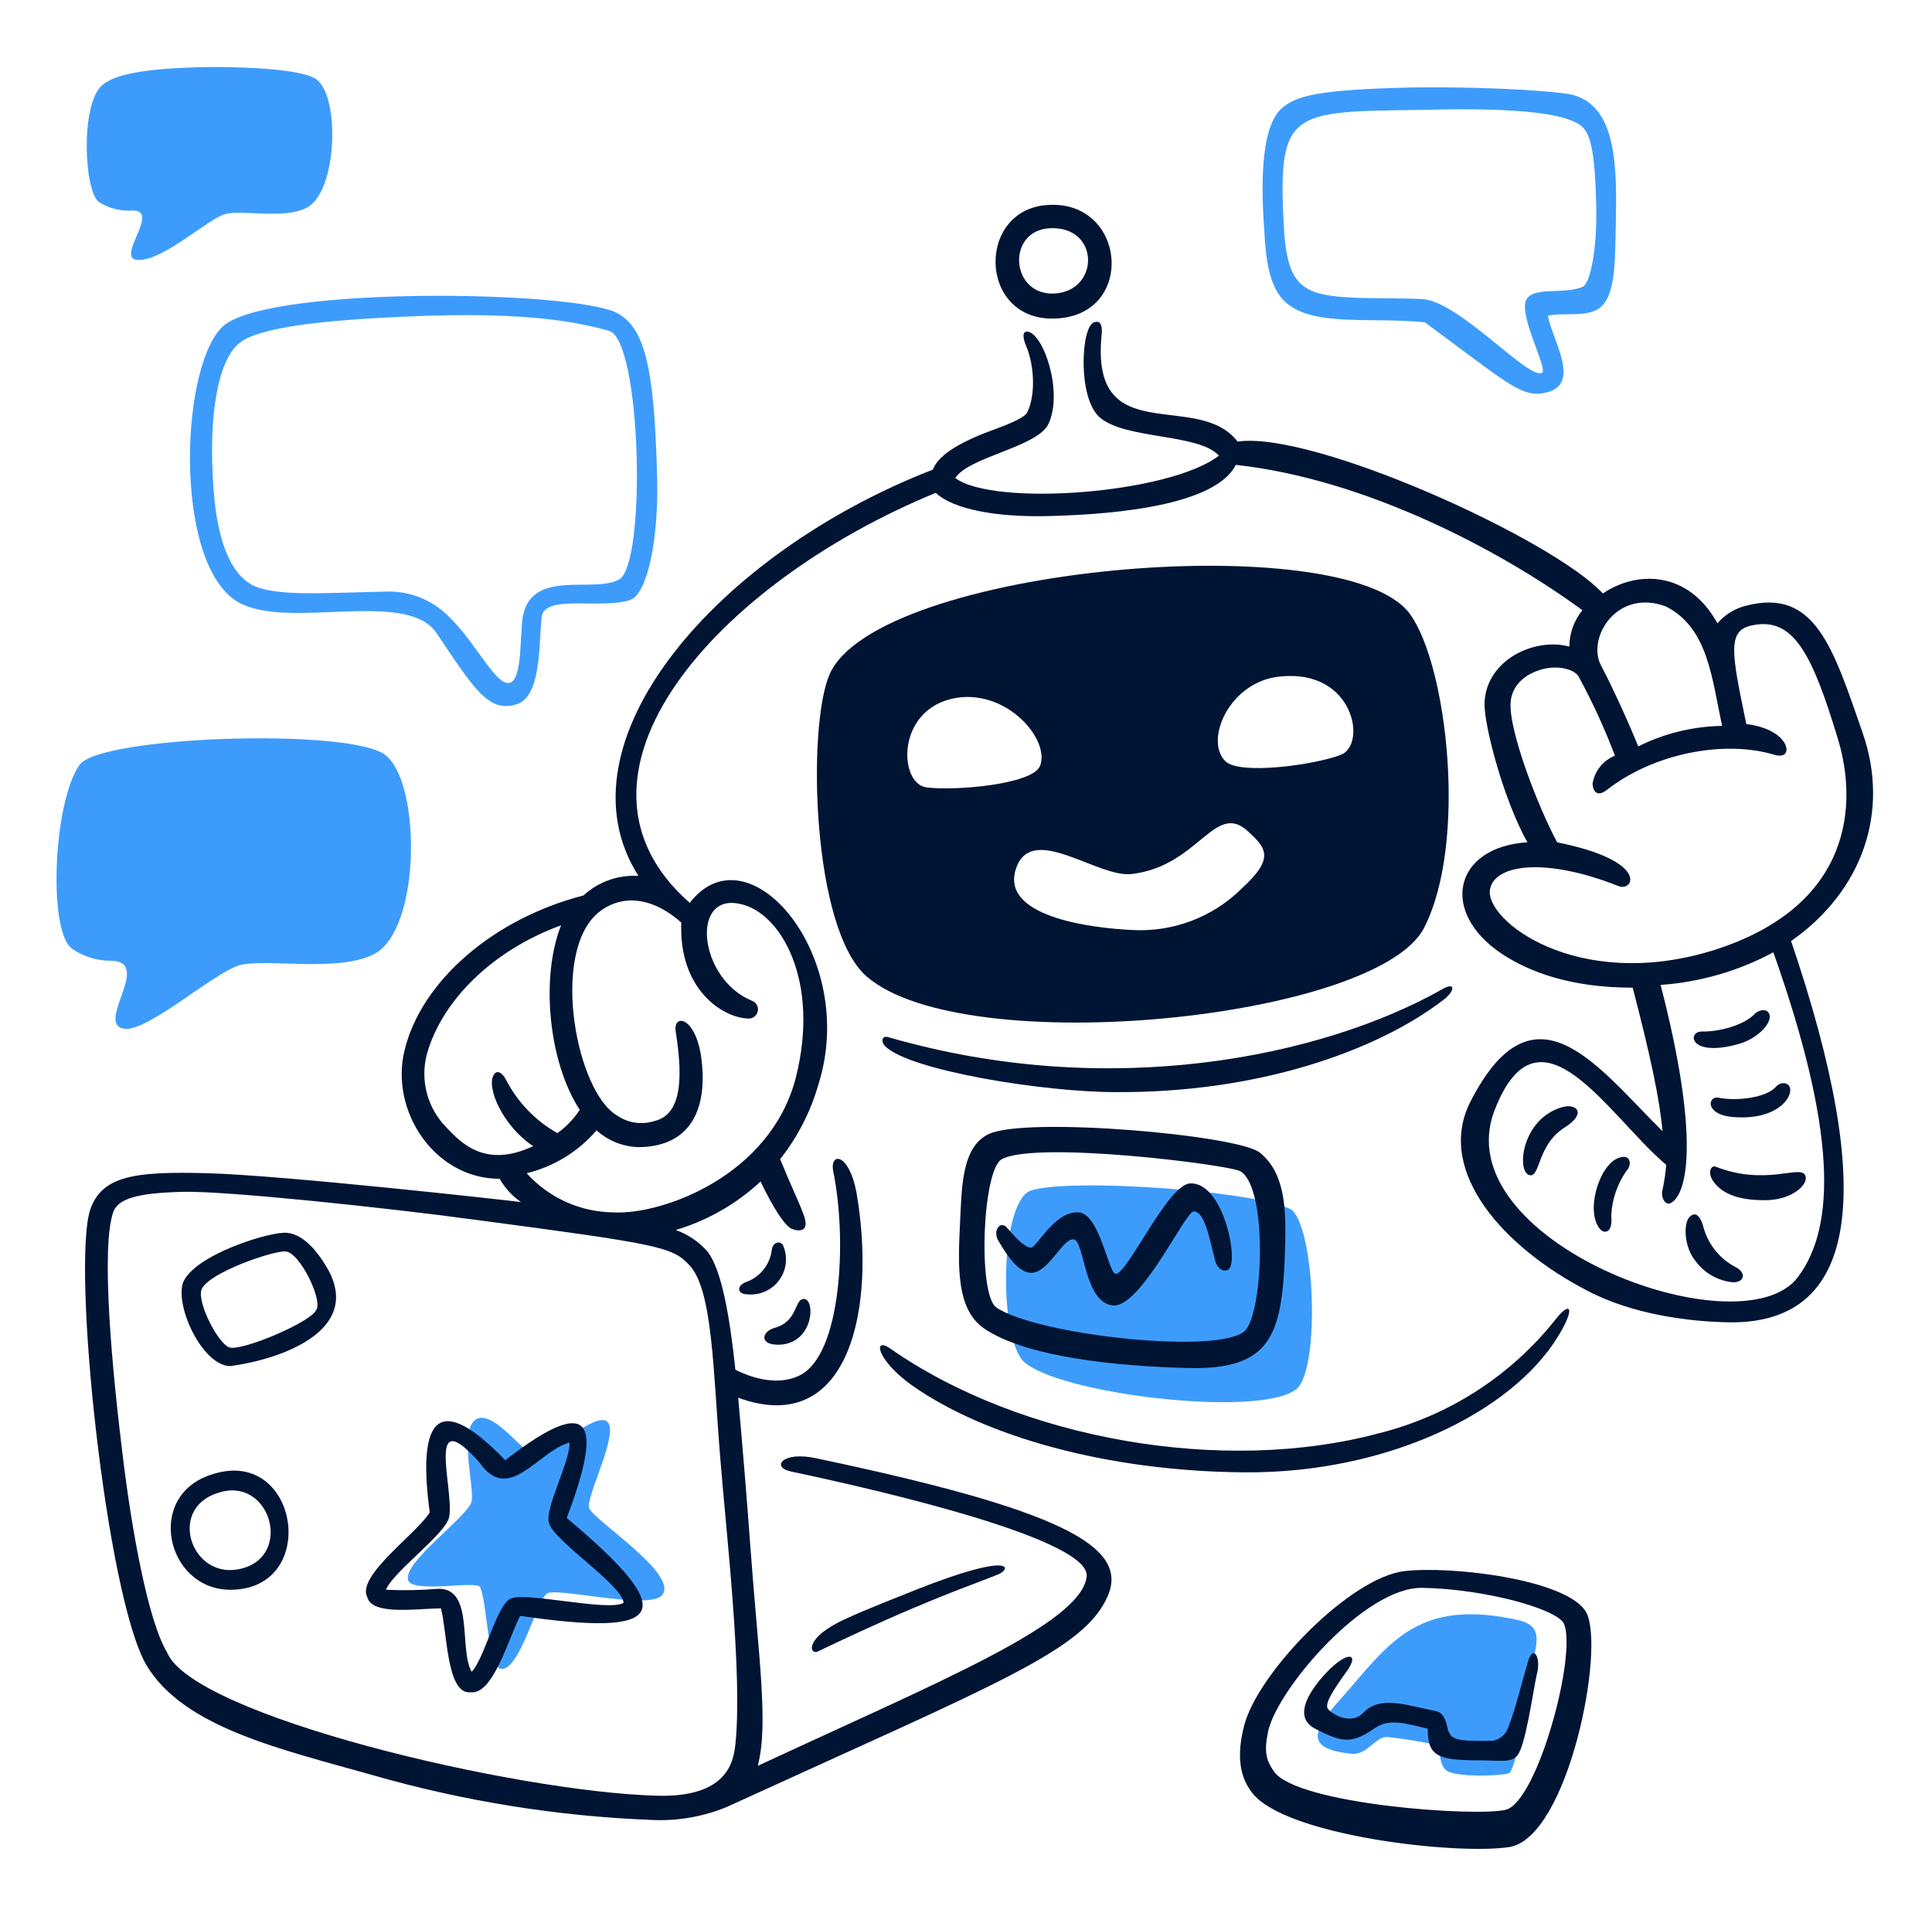 <svg width="156" height="155" viewBox="0 0 156 155" fill="none" xmlns="http://www.w3.org/2000/svg">
<path d="M10.775 16.993C13.03 17.044 8.969 21.206 11.376 20.98C13.407 20.826 16.78 17.71 18.147 17.293C19.491 16.884 22.887 17.745 24.768 16.767C27.251 15.488 27.476 7.738 25.521 6.386C24.392 5.634 20.48 5.408 17.094 5.408C11.304 5.485 9.119 6.085 8.216 6.913C6.485 8.492 6.787 15.414 7.991 16.317C8.822 16.835 9.798 17.073 10.775 16.993Z" fill="#3D9CFB"/>
<path d="M31.088 60.93C28.153 58.749 7.991 59.423 6.414 61.758C4.307 64.769 3.856 75.15 5.812 76.581C6.715 77.219 7.794 77.56 8.9 77.559C12.437 77.559 7.621 82.675 10.029 83.052C11.835 83.352 17.176 78.612 19.283 77.935C21.39 77.333 27.258 78.537 30.192 77.032C34.022 75.075 34.022 63.112 31.088 60.93Z" fill="#3D9CFB"/>
<path d="M19.201 48.592C23.18 50.924 32.728 47.511 35.227 51.074C38.311 55.664 39.44 57.545 41.696 56.864C43.728 56.262 43.502 51.974 43.728 49.867C43.882 47.911 48.529 49.224 50.875 48.438C52.297 47.961 53.208 43.397 53.057 38.431C52.832 29.403 52.004 26.469 49.822 25.265C46.286 23.46 22.463 23.091 18.223 26.168C14.569 28.823 13.859 45.433 19.201 48.592ZM19.355 27.677C20.86 26.473 25.675 25.871 32.521 25.57C43.354 25.043 47.421 26.247 49.148 26.698C51.781 27.3 52.236 45.582 49.976 46.786C47.944 47.915 42.987 45.9 42.227 49.72C41.956 51.08 42.227 54.986 41.098 55.137C39.894 55.291 38.164 51.3 35.681 49.27C34.367 48.203 32.702 47.667 31.013 47.766C26.349 47.843 22.058 48.217 20.254 47.163C18.675 46.26 17.546 43.777 17.244 39.489C16.794 33.47 17.621 29.031 19.352 27.677H19.355Z" fill="#3D9CFB"/>
<path d="M127.013 7.664C126.186 7.438 121.295 6.986 114.148 7.061C106.474 7.216 104.743 7.738 103.614 8.642C101.583 10.222 101.884 15.865 102.111 19.024C102.336 23.012 103.239 24.442 105.121 25.194C107.604 26.172 111.441 25.645 115.053 26.021C121.673 30.912 122.802 32.043 124.607 31.739C127.842 31.213 125.36 27.526 124.984 25.495C126.112 25.194 128.068 25.649 129.122 24.892C130.475 23.915 130.398 21.131 130.475 17.896C130.552 13.457 130.552 8.642 127.013 7.664ZM127.766 23.162C126.411 23.764 124.004 23.162 123.327 24.065C122.424 25.119 124.982 29.707 124.53 30.087C123.477 30.764 117.834 24.296 114.825 24.142C111.59 23.988 107.452 24.296 105.721 23.389C104.593 22.788 103.916 21.81 103.69 18.725C103.103 8.73 104.125 9.025 115.051 8.869C123.176 8.643 125.885 9.32 126.785 9.697C128.14 10.223 128.779 10.596 128.892 16.919C128.948 19.926 128.443 22.936 127.766 23.162Z" fill="#3D9CFB"/>
<path d="M47.562 121.724C47.336 120.746 49.97 115.779 49.067 114.803C48.163 113.826 44.177 117.587 43.424 117.659C42.596 117.736 39.888 113.747 38.459 114.571C37.029 115.396 38.304 119.988 38.083 121.192C37.861 122.396 32.44 126.158 32.966 127.587C33.342 128.64 38.459 127.587 38.757 128.114C39.358 129.317 39.358 134.66 40.486 134.735C41.992 134.812 43.343 129.167 44.174 128.64C45.004 128.114 52.675 130.07 53.503 128.718C54.712 126.987 47.866 122.7 47.562 121.724Z" fill="#3D9CFB"/>
<path d="M122.725 130.824C114.224 128.868 112.041 132.931 108.129 137.295C105.721 140.003 105.647 141.207 109.108 141.583C110.386 141.737 111.063 140.154 112.041 140.229C113.305 140.363 114.561 140.564 115.803 140.831C116.48 141.056 116.029 142.561 116.932 143.012C117.834 143.464 120.995 143.388 121.822 143.163C122.424 142.937 123.477 136.843 123.929 133.457C124.23 132.028 124.155 131.201 122.725 130.824Z" fill="#3D9CFB"/>
<path d="M83.151 96.141C80.668 97.269 80.593 108.705 82.925 110.134C86.386 112.693 102.411 114.498 104.819 112.016C106.549 109.984 106.173 99.602 104.367 97.721C102.185 96.216 86.311 95.012 83.151 96.141Z" fill="#3D9CFB"/>
<path d="M150.412 59.201C148.005 52.279 146.575 47.466 141.008 48.893C140.099 49.111 139.283 49.612 138.676 50.322C136.268 45.959 132.054 46.11 129.422 47.915C125.434 43.551 106.023 34.749 99.931 35.651C96.695 31.438 88.042 36.404 88.946 27.074C89.023 26.473 88.946 25.796 88.344 26.021C87.291 26.322 86.99 32.115 88.795 33.695C90.902 35.501 96.77 34.974 98.425 36.783C94.438 39.871 80.218 40.921 77.134 38.589C78.262 36.858 83.754 36.106 84.657 34.225C85.861 31.667 84.281 27.003 83.002 26.777C82.476 26.7 82.626 27.378 82.848 27.906C83.601 29.711 83.571 32.102 82.925 33.322C82.688 33.768 81.119 34.375 80.069 34.752C77.212 35.805 75.704 36.858 75.329 37.912C57.872 44.678 44.705 59.953 51.552 70.711C50.744 70.662 49.934 70.777 49.172 71.048C48.409 71.32 47.709 71.743 47.113 72.291C39.815 74.172 34.022 79.213 32.668 84.78C31.464 89.671 35.075 95.163 40.342 95.163C40.77 95.912 41.361 96.555 42.073 97.044C40.869 96.889 22.737 94.862 16.643 94.711C10.853 94.557 8.291 94.938 7.314 97.568C5.734 102.007 8.592 128.941 11.828 134.433C14.839 139.474 22.662 141.205 30.11 143.312C37.437 145.413 44.989 146.626 52.605 146.923C54.69 147.028 56.772 146.668 58.7 145.869C80.743 135.788 87.59 133.23 89.471 128.791C91.126 124.803 85.558 121.869 65.925 117.731C63.216 117.13 62.238 118.408 63.818 118.785C72.019 120.515 88.119 124.352 87.742 127.286C87.292 131.123 75.555 135.863 61.185 142.559C62.089 139.174 61.215 133.519 60.584 124.803C60.352 121.56 59.982 117.053 59.606 112.84C68.567 116.098 70.774 105.661 69.16 96.288C68.559 93.053 66.978 92.978 67.28 94.558C68.408 100.051 67.957 109.38 64.571 111.035C62.615 112.013 60.283 111.035 59.38 110.583C58.928 106.295 58.274 102.515 57.122 101.028C56.428 100.246 55.549 99.651 54.565 99.298C57.117 98.537 59.46 97.199 61.412 95.385C62.39 97.416 63.363 99.008 63.969 99.222C64.642 99.461 65.399 99.377 64.872 98.019C64.421 96.815 64.044 96.138 62.991 93.58C64.405 91.794 65.454 89.748 66.079 87.558C69.357 77.24 60.436 66.718 55.696 72.89C44.035 62.658 57.803 47.084 75.559 39.786C76.988 41.14 80.524 41.742 84.359 41.667C88.272 41.59 97.977 41.14 99.783 37.53C110.241 38.658 121.225 44.451 127.771 49.264C127.094 50.093 126.722 51.128 126.717 52.198C123.933 51.445 120.022 53.251 119.871 56.712C119.794 58.518 121.451 64.687 123.332 67.998C117.388 68.374 116.184 73.64 121.3 77.025C123.482 78.455 126.793 79.734 131.833 79.734C133.263 85.227 134.015 88.762 134.241 91.321C129.049 86.205 123.858 78.756 118.667 89.063C115.959 94.631 121.451 100.725 128.147 104.185C131.833 106.142 136.423 106.669 139.282 106.744C150.267 107.12 151.47 96.136 144.623 75.972C150.412 71.915 152.594 65.522 150.412 59.201ZM36.053 91.025C35.293 90.259 34.747 89.307 34.47 88.264C34.192 87.221 34.194 86.123 34.474 85.081C35.678 80.792 39.741 76.73 45.307 74.698C43.652 78.836 44.255 85.683 46.812 89.598C46.333 90.332 45.72 90.97 45.006 91.479C43.24 90.482 41.802 88.992 40.869 87.191C40.643 86.739 40.191 86.287 39.891 86.739C39.214 87.717 40.567 90.877 43.051 92.529C39.214 94.335 37.258 92.303 36.053 91.025ZM55.615 102.085C57.571 104.041 57.571 110.662 58.173 117.884C58.625 123.601 59.979 135.188 59.377 140.831C59.222 142.336 58.625 145.12 53.057 144.969C41.621 144.668 15.514 138.499 13.483 133.383C11.978 130.9 10.627 123.601 9.872 117.207C9.12 111.113 8.066 100.505 9.195 97.721C9.646 96.818 10.926 96.301 14.837 96.216C18.3 96.139 31.164 97.495 38.383 98.473C53.132 100.43 54.261 100.655 55.615 102.085ZM55.013 74.477C54.787 79.894 58.399 82.227 60.505 82.227C60.674 82.216 60.834 82.149 60.959 82.035C61.084 81.922 61.166 81.769 61.193 81.603C61.219 81.436 61.188 81.265 61.104 81.118C61.02 80.972 60.889 80.858 60.731 80.797C56.442 79.067 55.69 72.073 59.753 72.972C63.064 73.65 66.223 79.216 64.267 86.967C62.235 94.941 53.434 98.1 49.522 97.875C48.201 97.861 46.897 97.572 45.692 97.028C44.488 96.484 43.41 95.697 42.525 94.715C44.722 94.18 46.695 92.97 48.168 91.254C49.119 92.11 50.349 92.592 51.629 92.609C55.994 92.532 57.196 89.223 56.593 85.161C56.067 82 54.337 81.85 54.562 83.279C55.014 86.213 55.327 89.95 52.832 90.502C52.329 90.663 51.796 90.707 51.274 90.628C50.752 90.55 50.255 90.352 49.821 90.051C46.587 88.17 44.502 77.357 48.091 73.875C49.352 72.648 51.928 71.764 55.013 74.477ZM134.538 48.972C137.923 50.702 138.224 54.762 139.052 58.602C136.699 58.639 134.385 59.205 132.28 60.258C131.678 58.753 130.366 55.797 129.269 53.712C128.111 51.502 130.553 47.463 134.538 48.968V48.972ZM120.318 71.764C120.694 69.809 124.712 69.166 130.7 71.539C131.896 72.012 133.258 69.508 125.734 68.003C124.155 65.069 121.823 58.971 121.973 56.718C122.128 54.761 124.004 54.159 124.606 54.009C125.81 53.708 127.089 54.009 127.462 54.611C128.586 56.673 129.567 58.809 130.398 61.005C129.928 61.193 129.514 61.5 129.197 61.896C128.881 62.291 128.672 62.763 128.592 63.263C128.592 63.64 128.819 64.466 129.721 63.789C133.559 60.779 139.276 59.727 143.264 60.933C143.79 61.084 144.317 61.01 144.242 60.407C144.166 59.803 143.339 58.751 141.007 58.45C139.803 52.66 139.427 50.851 141.534 50.475C144.844 49.798 146.349 52.883 148.38 59.579C150.035 64.92 149.583 73.196 138.298 76.733C127.315 80.113 119.792 74.246 120.318 71.764ZM145.146 103.138C140.481 109.159 116.556 100.127 120.694 89.595C124.305 80.341 129.948 90.197 134.538 94.034C134.485 94.718 134.384 95.397 134.237 96.066C134.082 96.668 134.468 97.355 134.914 97.119C136.284 96.397 137.246 91.702 134.086 79.514C137.272 79.288 140.375 78.391 143.19 76.88C148.232 91.1 148.309 99 145.143 103.138H145.146Z" fill="#001434"/>
<path d="M62.988 108.555C65.696 108.404 65.844 104.943 64.944 104.868C64.116 104.79 64.492 106.673 62.536 107.201C61.483 107.501 61.258 108.63 62.988 108.555Z" fill="#001434"/>
<path d="M96.091 95.539C94.286 95.616 90.975 102.987 90.07 102.837C89.468 102.686 88.79 97.947 87.059 97.871C85.103 97.794 83.674 100.796 83.221 100.728C82.621 100.641 81.867 99.75 81.341 99.148C80.814 98.471 80.137 99.303 80.589 100.126C81.717 102.083 82.544 102.76 83.297 102.76C84.727 102.682 85.78 99.976 86.682 100.051C87.585 100.127 87.51 105.242 89.918 105.392C92.174 105.469 95.708 97.794 96.388 97.794C97.29 97.794 97.667 100.051 98.119 101.782C98.269 102.308 98.645 102.684 99.096 102.533C100.154 102.31 98.875 95.388 96.091 95.539Z" fill="#001434"/>
<path d="M79.841 91.551C77.584 92.605 77.659 96.066 77.509 98.925C77.358 102.16 77.208 105.62 79.389 107.2C82.85 109.608 90.374 110.288 95.716 110.435C102.713 110.662 103.559 107.8 103.766 100.73C103.858 97.565 103.766 94.708 101.734 93.056C100.004 91.627 82.85 90.122 79.841 91.551ZM100.608 107.351C98.877 109.457 83.68 107.802 80.444 105.546C78.94 104.492 79.316 94.41 80.896 93.579C83.68 92.075 99.253 94.031 100.156 94.558C102.337 95.84 102.036 105.546 100.607 107.351H100.608Z" fill="#001434"/>
<path d="M84.957 25.72C91.728 25.72 91.051 16.241 84.731 16.542C78.862 16.767 78.938 25.72 84.957 25.72ZM84.806 18.422C88.794 18.268 88.794 23.388 85.258 23.689C81.571 23.988 81.195 18.573 84.806 18.422Z" fill="#001434"/>
<path d="M123.402 134.059C122.801 136.091 122.424 137.821 121.747 139.551C121.647 139.804 121.484 140.027 121.273 140.198C121.062 140.369 120.811 140.483 120.543 140.53C117.384 140.607 117.233 140.375 116.932 139.702C116.781 139.175 116.707 138.272 115.879 138.122C113.547 137.671 111.44 136.843 110.089 138.272C109.036 139.326 107.53 138.349 107.232 137.972C106.934 137.594 107.533 136.617 108.661 135.038C109.79 133.534 108.963 133.233 107.383 134.737C105.803 136.317 104.295 138.574 106.179 139.552C108.511 140.756 109.189 140.756 111.069 139.475C112.273 138.648 113.852 139.25 115.282 139.552C115.282 141.734 116.035 142.111 119.345 142.111C121.15 142.111 121.979 142.336 122.505 141.734C123.182 140.982 123.784 136.543 124.085 135.189C124.454 133.909 123.854 132.705 123.402 134.059Z" fill="#001434"/>
<path d="M66.073 133.304C74.574 129.241 77.884 128.188 80.517 127.135C81.722 126.684 81.947 125.178 73.972 128.338C72.844 128.79 69.759 129.994 68.329 130.671C64.793 132.254 65.395 133.684 66.073 133.304Z" fill="#001434"/>
<path d="M116.405 79.889C106.775 85.307 89.621 88.918 71.716 83.727C71.189 83.576 71.113 84.103 71.49 84.479C73.521 86.435 84.28 88.166 90.073 88.166C101.433 88.243 111.063 84.931 116.553 80.718C117.534 79.965 117.534 79.212 116.405 79.889Z" fill="#001434"/>
<path d="M113.396 126.837C108.957 127.364 101.507 135.113 100.456 139.326C99.854 141.658 100.079 143.389 101.057 144.668C103.615 148.204 117.685 149.784 121.901 149.107C126.642 148.279 129.651 133.007 128.071 130.147C126.563 127.514 117.233 126.385 113.396 126.837ZM121.597 146.098C119.265 146.699 104.702 145.676 102.864 143.009C102.246 142.116 102.036 141.43 102.412 139.699C103.24 136.238 110.237 128.113 114.826 128.188C119.792 128.265 125.585 129.843 126.262 131.044C127.387 133.458 124.155 145.424 121.597 146.098Z" fill="#001434"/>
<path d="M63.213 100.504C62.982 100.134 62.373 100.277 62.311 100.956C62.232 101.536 61.993 102.082 61.62 102.534C61.248 102.986 60.758 103.325 60.204 103.514C59.452 103.815 59.527 104.492 60.358 104.492C60.853 104.54 61.351 104.457 61.803 104.251C62.256 104.046 62.646 103.725 62.935 103.321C63.225 102.917 63.403 102.444 63.451 101.95C63.5 101.456 63.418 100.957 63.213 100.504Z" fill="#001434"/>
<path d="M23.189 99.526C21.834 99.376 15.589 101.332 14.762 103.589C14.16 105.62 16.417 110.285 18.599 110.285C23.038 109.683 29.583 107.197 26.198 102.009C25.821 101.407 24.692 99.677 23.189 99.526ZM25.521 105.771C25.069 106.749 19.576 109.081 18.523 108.782C17.546 108.406 15.913 105.104 16.267 104.117C16.748 102.774 22.057 100.957 23.038 101.029C24.17 101.034 26.123 105.018 25.521 105.771Z" fill="#001434"/>
<path d="M34.699 122.097C33.646 123.828 28.755 127.214 29.659 128.944C30.035 130.448 33.721 129.846 35.603 129.846C36.13 131.803 36.054 136.844 38.01 136.617C39.816 136.844 41.098 132.179 41.998 130.448C53.81 132.179 55.014 130.298 45.76 122.548C48.544 115.176 48.168 112.166 40.794 117.884C34.85 111.715 33.796 115.401 34.699 122.097ZM38.687 118.034C41.094 121.495 43.351 117.207 45.985 116.455C46.062 117.96 43.953 121.796 44.33 122.925C44.555 124.279 50.274 127.966 50.352 129.395C49.147 130.147 42.151 128.417 41.172 129.094C40.119 129.621 39.066 133.985 38.084 134.961C37.031 133.156 38.316 128.191 35.375 128.266C33.974 128.38 32.567 128.406 31.163 128.343C31.765 126.838 36.128 123.753 36.279 122.399C36.655 120.216 34.323 113.145 38.684 118.034H38.687Z" fill="#001434"/>
<path d="M140.481 84.254C141.986 83.802 143.248 82.459 142.813 81.771C142.581 81.4 141.986 81.544 141.684 81.848C141.008 82.6 139.202 83.277 137.472 83.277C136.193 83.201 136.343 85.457 140.481 84.254Z" fill="#001434"/>
<path d="M130.625 93.508C129.12 94.109 127.992 97.796 129.195 99.225C129.496 99.602 130.248 99.602 130.098 98.172C130.153 96.879 130.57 95.628 131.302 94.561C131.829 94.034 131.678 93.056 130.625 93.508Z" fill="#001434"/>
<path d="M126.186 89.369C122.876 90.272 122.431 94.542 123.477 94.862C124.386 95.142 124.079 92.454 126.333 91.025C128.142 89.896 127.315 89.067 126.186 89.369Z" fill="#001434"/>
<path d="M66.975 54.46C65.169 58.673 65.545 75 69.986 78.837C77.886 85.683 111.14 82.297 114.977 74.925C118.513 68.078 116.858 53.708 113.848 49.57C108.656 42.422 70.737 45.733 66.975 54.46ZM74.8 63.564C72.543 63.263 72.317 57.169 77.207 56.341C81.345 55.664 84.806 59.727 83.978 61.834C83.376 63.338 77.057 63.865 74.8 63.564ZM100.305 71.689C99.138 72.857 97.736 73.763 96.192 74.346C94.648 74.93 92.997 75.179 91.35 75.075C88.189 74.921 80.515 74.021 82.096 69.959C83.45 66.498 88.641 70.862 91.35 70.561C96.766 69.959 98.084 64.65 100.753 67.1C102.206 68.431 102.974 69.245 100.305 71.689ZM108.28 60.931C106.173 61.758 100.079 62.586 98.95 61.457C97.22 59.802 99.251 54.987 103.389 54.611C109.333 54.009 110.386 60.103 108.28 60.931Z" fill="#001434"/>
<path d="M73.672 111.865C79.462 115.928 89.32 118.787 100.531 118.862C111.966 118.939 122.048 114.047 125.81 107.878C127.24 105.545 126.788 105.021 125.659 106.448C122.051 111.03 117.023 114.285 111.365 115.702C98.801 119.087 82.399 116.228 71.866 108.856C70.436 107.878 70.812 109.835 73.672 111.865Z" fill="#001434"/>
<path d="M140.03 102.235C139.426 101.901 138.895 101.449 138.469 100.906C138.042 100.363 137.729 99.74 137.547 99.075C137.396 98.473 137.02 97.645 136.418 98.248C135.967 98.698 135.892 100.58 136.945 101.858C137.295 102.32 137.736 102.705 138.24 102.989C138.745 103.274 139.302 103.452 139.878 103.514C140.782 103.589 141.158 102.762 140.03 102.235Z" fill="#001434"/>
<path d="M138.75 88.617C137.848 88.466 137.621 90.122 140.255 90.197C143.415 90.352 144.694 88.693 144.543 87.865C144.466 87.413 143.866 87.263 143.415 87.715C142.663 88.617 140.255 88.918 138.75 88.617Z" fill="#001434"/>
<path d="M17.169 119.013C11.677 120.668 13.407 128.267 18.523 128.342C25.897 128.417 24.17 116.755 17.169 119.013ZM19.577 126.612C15.514 127.74 13.407 121.796 17.621 120.517C21.76 119.135 23.683 125.499 19.577 126.612Z" fill="#001434"/>
<path d="M138.525 94.185C138.148 94.03 137.717 94.767 138.602 95.689C139.451 96.574 140.785 96.893 142.515 96.893C144.772 96.893 146.125 95.539 145.749 94.862C145.298 94.034 142.587 95.764 138.525 94.185Z" fill="#001434"/>
</svg>
